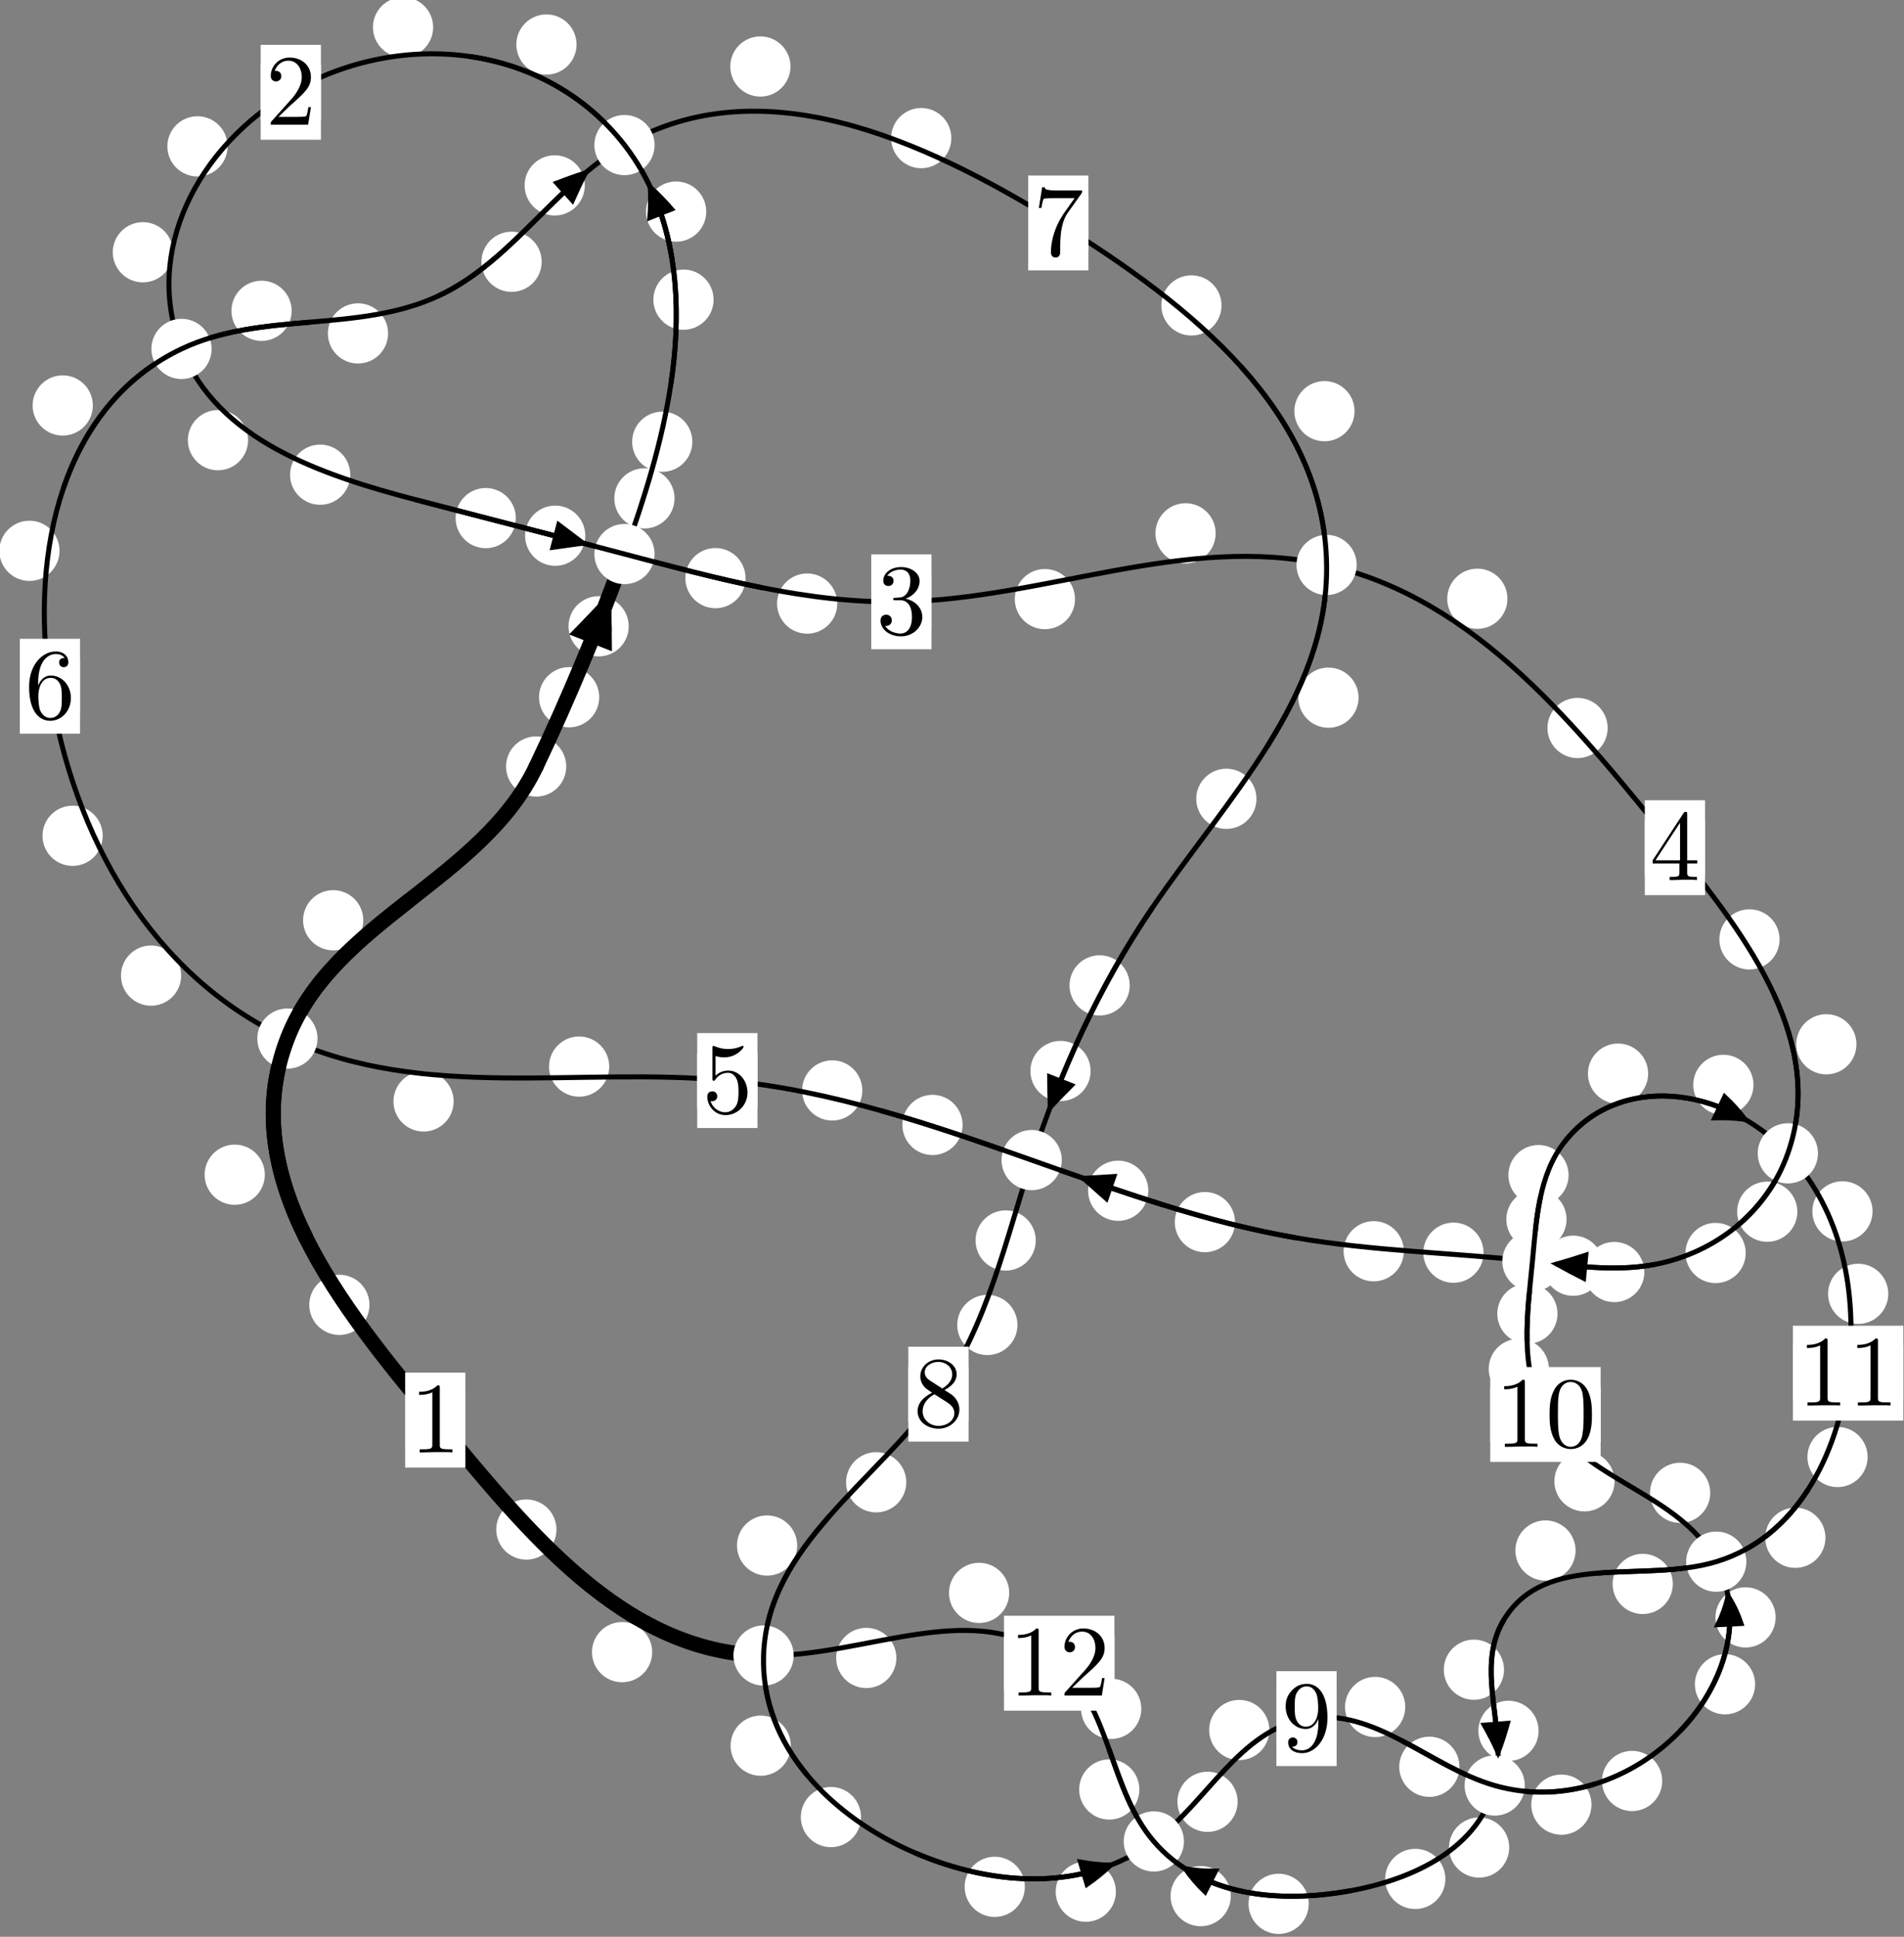 <?xml version="1.0"?>
<!-- Created by MetaPost 1.999 on 2021.07.06:0005 -->
<svg version="1.1" xmlns="http://www.w3.org/2000/svg" xmlns:xlink="http://www.w3.org/1999/xlink" width="189.033" height="192.262" viewBox="0 0 189.033 192.262">
<rect x="0" y="0" width="189.033" height="192.262" fill="#808080" stroke="none"/>
<!-- Original BoundingBox: -62.066071 -136.981537 126.967224 55.280914 -->
  <defs>
    <g transform="scale(0.01,0.01)" id="GLYPHcmr10_48">
      <path style="fill-rule: evenodd;" d="M460 -320C460 -400,455 -480,420 -554C374 -650,292 -666,250 -666C190 -666,117 -640,76 -547C44 -478,39 -400,39 -320C39 -245,43 -155,84 -79C127 2,200 22,249 22C303 22,379 1,423 -94C455 -163,460 -241,460 -320M249 -0C210 -0,151 -25,133 -121C122 -181,122 -273,122 -332C122 -396,122 -462,130 -516C149 -635,224 -644,249 -644C282 -644,348 -626,367 -527C377 -471,377 -395,377 -332C377 -257,377 -189,366 -125C351 -30,294 -0,249 -0"></path>
    </g>
    <g transform="scale(0.01,0.01)" id="GLYPHcmr10_49">
      <path style="fill-rule: evenodd;" d="M294 -640C294 -664,294 -666,271 -666C209 -602,121 -602,89 -602L89 -571C109 -571,168 -571,220 -597L220 -79C220 -43,217 -31,127 -31L95 -31L95 -0L257 -0L130 -3L217 -3L257 -3L297 -3L384 -3L419 -0L419 -31L387 -31C297 -31,294 -42,294 -79"></path>
    </g>
    <g transform="scale(0.01,0.01)" id="GLYPHcmr10_50">
      <path style="fill-rule: evenodd;" d="M127 -77L233 -180C389 -318,449 -372,449 -472C449 -586,359 -666,237 -666C124 -666,50 -574,50 -485C50 -429,100 -429,103 -429C120 -429,155 -441,155 -482C155 -508,137 -534,102 -534C94 -534,92 -534,89 -533C112 -598,166 -635,224 -635C315 -635,358 -554,358 -472C358 -392,308 -313,253 -251L61 -37C50 -26,50 -24,50 -0L421 -0L449 -174L424 -174C419 -144,412 -100,402 -85C395 -77,329 -77,307 -77"></path>
    </g>
    <g transform="scale(0.01,0.01)" id="GLYPHcmr10_51">
      <path style="fill-rule: evenodd;" d="M290 -352C372 -379,430 -449,430 -528C430 -610,342 -666,246 -666C145 -666,69 -606,69 -530C69 -497,91 -478,120 -478C151 -478,171 -500,171 -529C171 -579,124 -579,109 -579C140 -628,206 -641,242 -641C283 -641,338 -619,338 -529C338 -517,336 -459,310 -415C280 -367,246 -364,221 -363C213 -362,189 -360,182 -360C174 -359,167 -358,167 -348C167 -337,174 -337,191 -337L235 -337C317 -337,354 -269,354 -171C354 -35,285 -6,241 -6C198 -6,123 -23,88 -82C123 -77,154 -99,154 -137C154 -173,127 -193,98 -193C74 -193,42 -179,42 -135C42 -44,135 22,244 22C366 22,457 -69,457 -171C457 -253,394 -331,290 -352"></path>
    </g>
    <g transform="scale(0.01,0.01)" id="GLYPHcmr10_52">
      <path style="fill-rule: evenodd;" d="M294 -165L294 -78C294 -42,292 -31,218 -31L197 -31L197 -0L332 -0L238 -3L290 -3L332 -3L374 -3L427 -3L468 -0L468 -31L447 -31C373 -31,371 -42,371 -78L371 -165L471 -165L471 -196L371 -196L371 -651C371 -671,371 -677,355 -677C346 -677,343 -677,335 -665L28 -196L28 -165M300 -196L56 -196L300 -569"></path>
    </g>
    <g transform="scale(0.01,0.01)" id="GLYPHcmr10_53">
      <path style="fill-rule: evenodd;" d="M449 -201C449 -320,367 -420,259 -420C211 -420,168 -404,132 -369L132 -564C152 -558,185 -551,217 -551C340 -551,410 -642,410 -655C410 -661,407 -666,400 -666C399 -666,397 -666,392 -663C372 -654,323 -634,256 -634C216 -634,170 -641,123 -662C115 -665,113 -665,111 -665C101 -665,101 -657,101 -641L101 -345C101 -327,101 -319,115 -319C122 -319,124 -322,128 -328C139 -344,176 -398,257 -398C309 -398,334 -352,342 -334C358 -297,360 -258,360 -208C360 -173,360 -113,336 -71C312 -32,275 -6,229 -6C156 -6,99 -59,82 -118C85 -117,88 -116,99 -116C132 -116,149 -141,149 -165C149 -189,132 -214,99 -214C85 -214,50 -207,50 -161C50 -75,119 22,231 22C347 22,449 -74,449 -201"></path>
    </g>
    <g transform="scale(0.01,0.01)" id="GLYPHcmr10_54">
      <path style="fill-rule: evenodd;" d="M132 -328L132 -352C132 -605,256 -641,307 -641C331 -641,373 -635,395 -601C380 -601,340 -601,340 -556C340 -525,364 -510,386 -510C402 -510,432 -519,432 -558C432 -618,388 -666,305 -666C177 -666,42 -537,42 -316C42 -49,158 22,251 22C362 22,457 -72,457 -204C457 -331,368 -427,257 -427C189 -427,152 -376,132 -328M251 -6C188 -6,158 -66,152 -81C134 -128,134 -208,134 -226C134 -304,166 -404,256 -404C272 -404,318 -404,349 -342C367 -305,367 -254,367 -205C367 -157,367 -107,350 -71C320 -11,274 -6,251 -6"></path>
    </g>
    <g transform="scale(0.01,0.01)" id="GLYPHcmr10_55">
      <path style="fill-rule: evenodd;" d="M476 -609C485 -621,485 -623,485 -644L242 -644C120 -644,118 -657,114 -676L89 -676L56 -470L81 -470C84 -486,93 -549,106 -561C113 -567,191 -567,204 -567L411 -567C400 -551,321 -442,299 -409C209 -274,176 -135,176 -33C176 -23,176 22,222 22C268 22,268 -23,268 -33L268 -84C268 -139,271 -194,279 -248C283 -271,297 -357,341 -419"></path>
    </g>
    <g transform="scale(0.01,0.01)" id="GLYPHcmr10_56">
      <path style="fill-rule: evenodd;" d="M163 -457C117 -487,113 -521,113 -538C113 -599,178 -641,249 -641C322 -641,386 -589,386 -517C386 -460,347 -412,287 -377M309 -362C381 -399,430 -451,430 -517C430 -609,341 -666,250 -666C150 -666,69 -592,69 -499C69 -481,71 -436,113 -389C124 -377,161 -352,186 -335C128 -306,42 -250,42 -151C42 -45,144 22,249 22C362 22,457 -61,457 -168C457 -204,446 -249,408 -291C389 -312,373 -322,309 -362M209 -320L332 -242C360 -223,407 -193,407 -132C407 -58,332 -6,250 -6C164 -6,92 -68,92 -151C92 -209,124 -273,209 -320"></path>
    </g>
    <g transform="scale(0.01,0.01)" id="GLYPHcmr10_57">
      <path style="fill-rule: evenodd;" d="M367 -318L367 -286C367 -52,263 -6,205 -6C188 -6,134 -8,107 -42C151 -42,159 -71,159 -88C159 -119,135 -134,113 -134C97 -134,67 -125,67 -86C67 -19,121 22,206 22C335 22,457 -114,457 -329C457 -598,342 -666,253 -666C198 -666,149 -648,106 -603C65 -558,42 -516,42 -441C42 -316,130 -218,242 -218C303 -218,344 -260,367 -318M243 -241C227 -241,181 -241,150 -304C132 -341,132 -391,132 -440C132 -494,132 -541,153 -578C180 -628,218 -641,253 -641C299 -641,332 -607,349 -562C361 -530,365 -467,365 -421C365 -338,331 -241,243 -241"></path>
    </g>
  </defs>
  <path d="M59.492 69.212C59.492 68.419,59.178 67.659,58.617 67.098C58.057 66.538,57.296 66.223,56.504 66.223C55.711 66.223,54.951 66.538,54.39 67.098C53.83 67.659,53.515 68.419,53.515 69.212C53.515 70.005,53.83 70.765,54.39 71.325C54.951 71.886,55.711 72.201,56.504 72.201C57.296 72.201,58.057 71.886,58.617 71.325C59.178 70.765,59.492 70.005,59.492 69.212Z" style="fill: rgb(100%,100%,100%);stroke: none;"></path>
  <path d="M56.219 76.091C56.219 75.299,55.904 74.538,55.343 73.978C54.783 73.418,54.023 73.103,53.23 73.103C52.437 73.103,51.677 73.418,51.117 73.978C50.556 74.538,50.241 75.299,50.241 76.091C50.241 76.884,50.556 77.644,51.117 78.205C51.677 78.765,52.437 79.08,53.23 79.08C54.023 79.08,54.783 78.765,55.343 78.205C55.904 77.644,56.219 76.884,56.219 76.091Z" style="fill: rgb(100%,100%,100%);stroke: none;"></path>
  <path d="M66.969 49.473C66.969 48.68,66.654 47.92,66.093 47.359C65.533 46.799,64.773 46.484,63.98 46.484C63.187 46.484,62.427 46.799,61.867 47.359C61.306 47.92,60.991 48.68,60.991 49.473C60.991 50.265,61.306 51.026,61.867 51.586C62.427 52.147,63.187 52.461,63.98 52.461C64.773 52.461,65.533 52.147,66.093 51.586C66.654 51.026,66.969 50.265,66.969 49.473Z" style="fill: rgb(100%,100%,100%);stroke: none;"></path>
  <path d="M62.42 62.173C62.42 61.38,62.105 60.62,61.544 60.059C60.984 59.499,60.223 59.184,59.431 59.184C58.638 59.184,57.878 59.499,57.317 60.059C56.757 60.62,56.442 61.38,56.442 62.173C56.442 62.965,56.757 63.725,57.317 64.286C57.878 64.846,58.638 65.161,59.431 65.161C60.223 65.161,60.984 64.846,61.544 64.286C62.105 63.725,62.42 62.965,62.42 62.173Z" style="fill: rgb(100%,100%,100%);stroke: none;"></path>
  <path d="M70.847 29.748C70.847 28.955,70.532 28.195,69.972 27.635C69.411 27.074,68.651 26.759,67.858 26.759C67.066 26.759,66.305 27.074,65.745 27.635C65.184 28.195,64.869 28.955,64.869 29.748C64.869 30.541,65.184 31.301,65.745 31.861C66.305 32.422,67.066 32.737,67.858 32.737C68.651 32.737,69.411 32.422,69.972 31.861C70.532 31.301,70.847 30.541,70.847 29.748Z" style="fill: rgb(100%,100%,100%);stroke: none;"></path>
  <path d="M68.739 43.853C68.739 43.061,68.424 42.301,67.863 41.74C67.303 41.18,66.543 40.865,65.75 40.865C64.957 40.865,64.197 41.18,63.637 41.74C63.076 42.301,62.761 43.061,62.761 43.853C62.761 44.646,63.076 45.406,63.637 45.967C64.197 46.527,64.957 46.842,65.75 46.842C66.543 46.842,67.303 46.527,67.863 45.967C68.424 45.406,68.739 44.646,68.739 43.853Z" style="fill: rgb(100%,100%,100%);stroke: none;"></path>
  <path d="M57.24 4.419C57.24 3.627,56.925 2.867,56.365 2.306C55.804 1.746,55.044 1.431,54.252 1.431C53.459 1.431,52.699 1.746,52.138 2.306C51.578 2.867,51.263 3.627,51.263 4.419C51.263 5.212,51.578 5.972,52.138 6.533C52.699 7.093,53.459 7.408,54.252 7.408C55.044 7.408,55.804 7.093,56.365 6.533C56.925 5.972,57.24 5.212,57.24 4.419Z" style="fill: rgb(100%,100%,100%);stroke: none;"></path>
  <path d="M70.117 21.006C70.117 20.213,69.802 19.453,69.241 18.893C68.681 18.332,67.921 18.017,67.128 18.017C66.335 18.017,65.575 18.332,65.015 18.893C64.454 19.453,64.139 20.213,64.139 21.006C64.139 21.799,64.454 22.559,65.015 23.119C65.575 23.68,66.335 23.995,67.128 23.995C67.921 23.995,68.681 23.68,69.241 23.119C69.802 22.559,70.117 21.799,70.117 21.006Z" style="fill: rgb(100%,100%,100%);stroke: none;"></path>
  <path d="M22.594 14.529C22.594 13.736,22.279 12.976,21.719 12.416C21.158 11.855,20.398 11.54,19.606 11.54C18.813 11.54,18.053 11.855,17.492 12.416C16.932 12.976,16.617 13.736,16.617 14.529C16.617 15.322,16.932 16.082,17.492 16.642C18.053 17.203,18.813 17.518,19.606 17.518C20.398 17.518,21.158 17.203,21.719 16.642C22.279 16.082,22.594 15.322,22.594 14.529Z" style="fill: rgb(100%,100%,100%);stroke: none;"></path>
  <path d="M43.004 2.708C43.004 1.915,42.689 1.155,42.128 0.595C41.568 0.034,40.808 -0.281,40.015 -0.281C39.222 -0.281,38.462 0.034,37.902 0.595C37.341 1.155,37.026 1.915,37.026 2.708C37.026 3.501,37.341 4.261,37.902 4.821C38.462 5.382,39.222 5.697,40.015 5.697C40.808 5.697,41.568 5.382,42.128 4.821C42.689 4.261,43.004 3.501,43.004 2.708Z" style="fill: rgb(100%,100%,100%);stroke: none;"></path>
  <path d="M24.629 43.696C24.629 42.904,24.314 42.144,23.753 41.583C23.193 41.023,22.433 40.708,21.64 40.708C20.847 40.708,20.087 41.023,19.527 41.583C18.966 42.144,18.651 42.904,18.651 43.696C18.651 44.489,18.966 45.249,19.527 45.81C20.087 46.37,20.847 46.685,21.64 46.685C22.433 46.685,23.193 46.37,23.753 45.81C24.314 45.249,24.629 44.489,24.629 43.696Z" style="fill: rgb(100%,100%,100%);stroke: none;"></path>
  <path d="M17.174 25.042C17.174 24.25,16.859 23.49,16.299 22.929C15.738 22.369,14.978 22.054,14.185 22.054C13.393 22.054,12.632 22.369,12.072 22.929C11.511 23.49,11.197 24.25,11.197 25.042C11.197 25.835,11.511 26.595,12.072 27.156C12.632 27.716,13.393 28.031,14.185 28.031C14.978 28.031,15.738 27.716,16.299 27.156C16.859 26.595,17.174 25.835,17.174 25.042Z" style="fill: rgb(100%,100%,100%);stroke: none;"></path>
  <path d="M51.213 51.431C51.213 50.639,50.898 49.879,50.337 49.318C49.777 48.758,49.017 48.443,48.224 48.443C47.431 48.443,46.671 48.758,46.111 49.318C45.55 49.879,45.235 50.639,45.235 51.431C45.235 52.224,45.55 52.984,46.111 53.545C46.671 54.105,47.431 54.42,48.224 54.42C49.017 54.42,49.777 54.105,50.337 53.545C50.898 52.984,51.213 52.224,51.213 51.431Z" style="fill: rgb(100%,100%,100%);stroke: none;"></path>
  <path d="M34.774 47.123C34.774 46.33,34.459 45.57,33.899 45.009C33.338 44.449,32.578 44.134,31.785 44.134C30.993 44.134,30.232 44.449,29.672 45.009C29.111 45.57,28.796 46.33,28.796 47.123C28.796 47.915,29.111 48.676,29.672 49.236C30.232 49.797,30.993 50.111,31.785 50.111C32.578 50.111,33.338 49.797,33.899 49.236C34.459 48.676,34.774 47.915,34.774 47.123Z" style="fill: rgb(100%,100%,100%);stroke: none;"></path>
  <path d="M74.021 57.39C74.021 56.598,73.707 55.837,73.146 55.277C72.586 54.716,71.825 54.402,71.033 54.402C70.24 54.402,69.48 54.716,68.919 55.277C68.359 55.837,68.044 56.598,68.044 57.39C68.044 58.183,68.359 58.943,68.919 59.504C69.48 60.064,70.24 60.379,71.033 60.379C71.825 60.379,72.586 60.064,73.146 59.504C73.707 58.943,74.021 58.183,74.021 57.39Z" style="fill: rgb(100%,100%,100%);stroke: none;"></path>
  <path d="M58.11 53.18C58.11 52.387,57.795 51.627,57.235 51.066C56.674 50.506,55.914 50.191,55.121 50.191C54.329 50.191,53.569 50.506,53.008 51.066C52.448 51.627,52.133 52.387,52.133 53.18C52.133 53.972,52.448 54.733,53.008 55.293C53.569 55.854,54.329 56.168,55.121 56.168C55.914 56.168,56.674 55.854,57.235 55.293C57.795 54.733,58.11 53.972,58.11 53.18Z" style="fill: rgb(100%,100%,100%);stroke: none;"></path>
  <path d="M106.728 59.472C106.728 58.68,106.413 57.919,105.853 57.359C105.292 56.798,104.532 56.484,103.739 56.484C102.947 56.484,102.187 56.798,101.626 57.359C101.066 57.919,100.751 58.68,100.751 59.472C100.751 60.265,101.066 61.025,101.626 61.586C102.187 62.146,102.947 62.461,103.739 62.461C104.532 62.461,105.292 62.146,105.853 61.586C106.413 61.025,106.728 60.265,106.728 59.472Z" style="fill: rgb(100%,100%,100%);stroke: none;"></path>
  <path d="M83.126 59.916C83.126 59.124,82.811 58.364,82.25 57.803C81.69 57.243,80.93 56.928,80.137 56.928C79.344 56.928,78.584 57.243,78.024 57.803C77.463 58.364,77.148 59.124,77.148 59.916C77.148 60.709,77.463 61.469,78.024 62.03C78.584 62.59,79.344 62.905,80.137 62.905C80.93 62.905,81.69 62.59,82.25 62.03C82.811 61.469,83.126 60.709,83.126 59.916Z" style="fill: rgb(100%,100%,100%);stroke: none;"></path>
  <path d="M149.662 59.437C149.662 58.644,149.347 57.884,148.786 57.324C148.226 56.763,147.466 56.448,146.673 56.448C145.88 56.448,145.12 56.763,144.56 57.324C143.999 57.884,143.684 58.644,143.684 59.437C143.684 60.23,143.999 60.99,144.56 61.55C145.12 62.111,145.88 62.426,146.673 62.426C147.466 62.426,148.226 62.111,148.786 61.55C149.347 60.99,149.662 60.23,149.662 59.437Z" style="fill: rgb(100%,100%,100%);stroke: none;"></path>
  <path d="M120.694 52.943C120.694 52.15,120.379 51.39,119.818 50.829C119.258 50.269,118.497 49.954,117.705 49.954C116.912 49.954,116.152 50.269,115.591 50.829C115.031 51.39,114.716 52.15,114.716 52.943C114.716 53.735,115.031 54.496,115.591 55.056C116.152 55.617,116.912 55.932,117.705 55.932C118.497 55.932,119.258 55.617,119.818 55.056C120.379 54.496,120.694 53.735,120.694 52.943Z" style="fill: rgb(100%,100%,100%);stroke: none;"></path>
  <path d="M176.679 93.252C176.679 92.46,176.364 91.7,175.804 91.139C175.243 90.579,174.483 90.264,173.69 90.264C172.898 90.264,172.137 90.579,171.577 91.139C171.017 91.7,170.702 92.46,170.702 93.252C170.702 94.045,171.017 94.805,171.577 95.366C172.137 95.926,172.898 96.241,173.69 96.241C174.483 96.241,175.243 95.926,175.804 95.366C176.364 94.805,176.679 94.045,176.679 93.252Z" style="fill: rgb(100%,100%,100%);stroke: none;"></path>
  <path d="M159.611 72.268C159.611 71.475,159.296 70.715,158.736 70.154C158.175 69.594,157.415 69.279,156.622 69.279C155.83 69.279,155.069 69.594,154.509 70.154C153.948 70.715,153.633 71.475,153.633 72.268C153.633 73.06,153.948 73.82,154.509 74.381C155.069 74.941,155.83 75.256,156.622 75.256C157.415 75.256,158.175 74.941,158.736 74.381C159.296 73.82,159.611 73.06,159.611 72.268Z" style="fill: rgb(100%,100%,100%);stroke: none;"></path>
  <path d="M178.444 120.286C178.444 119.493,178.129 118.733,177.568 118.172C177.008 117.612,176.248 117.297,175.455 117.297C174.662 117.297,173.902 117.612,173.342 118.172C172.781 118.733,172.466 119.493,172.466 120.286C172.466 121.078,172.781 121.839,173.342 122.399C173.902 122.959,174.662 123.274,175.455 123.274C176.248 123.274,177.008 122.959,177.568 122.399C178.129 121.839,178.444 121.078,178.444 120.286Z" style="fill: rgb(100%,100%,100%);stroke: none;"></path>
  <path d="M184.311 103.666C184.311 102.873,183.996 102.113,183.436 101.552C182.875 100.992,182.115 100.677,181.323 100.677C180.53 100.677,179.77 100.992,179.209 101.552C178.649 102.113,178.334 102.873,178.334 103.666C178.334 104.458,178.649 105.218,179.209 105.779C179.77 106.339,180.53 106.654,181.323 106.654C182.115 106.654,182.875 106.339,183.436 105.779C183.996 105.218,184.311 104.458,184.311 103.666Z" style="fill: rgb(100%,100%,100%);stroke: none;"></path>
  <path d="M163.258 126.273C163.258 125.48,162.943 124.72,162.383 124.159C161.822 123.599,161.062 123.284,160.27 123.284C159.477 123.284,158.717 123.599,158.156 124.159C157.596 124.72,157.281 125.48,157.281 126.273C157.281 127.065,157.596 127.826,158.156 128.386C158.717 128.947,159.477 129.261,160.27 129.261C161.062 129.261,161.822 128.947,162.383 128.386C162.943 127.826,163.258 127.065,163.258 126.273Z" style="fill: rgb(100%,100%,100%);stroke: none;"></path>
  <path d="M173.317 124.385C173.317 123.592,173.002 122.832,172.442 122.271C171.881 121.711,171.121 121.396,170.328 121.396C169.536 121.396,168.775 121.711,168.215 122.271C167.655 122.832,167.34 123.592,167.34 124.385C167.34 125.177,167.655 125.937,168.215 126.498C168.775 127.058,169.536 127.373,170.328 127.373C171.121 127.373,171.881 127.058,172.442 126.498C173.002 125.937,173.317 125.177,173.317 124.385Z" style="fill: rgb(100%,100%,100%);stroke: none;"></path>
  <path d="M147.291 124.356C147.291 123.563,146.976 122.803,146.415 122.242C145.855 121.682,145.095 121.367,144.302 121.367C143.509 121.367,142.749 121.682,142.189 122.242C141.628 122.803,141.313 123.563,141.313 124.356C141.313 125.148,141.628 125.908,142.189 126.469C142.749 127.029,143.509 127.344,144.302 127.344C145.095 127.344,145.855 127.029,146.415 126.469C146.976 125.908,147.291 125.148,147.291 124.356Z" style="fill: rgb(100%,100%,100%);stroke: none;"></path>
  <path d="M159.175 125.647C159.175 124.855,158.86 124.095,158.3 123.534C157.739 122.974,156.979 122.659,156.187 122.659C155.394 122.659,154.634 122.974,154.073 123.534C153.513 124.095,153.198 124.855,153.198 125.647C153.198 126.44,153.513 127.2,154.073 127.761C154.634 128.321,155.394 128.636,156.187 128.636C156.979 128.636,157.739 128.321,158.3 127.761C158.86 127.2,159.175 126.44,159.175 125.647Z" style="fill: rgb(100%,100%,100%);stroke: none;"></path>
  <path d="M122.613 121.318C122.613 120.525,122.298 119.765,121.737 119.205C121.177 118.644,120.417 118.329,119.624 118.329C118.831 118.329,118.071 118.644,117.511 119.205C116.95 119.765,116.635 120.525,116.635 121.318C116.635 122.111,116.95 122.871,117.511 123.431C118.071 123.992,118.831 124.307,119.624 124.307C120.417 124.307,121.177 123.992,121.737 123.431C122.298 122.871,122.613 122.111,122.613 121.318Z" style="fill: rgb(100%,100%,100%);stroke: none;"></path>
  <path d="M139.373 124.211C139.373 123.419,139.058 122.658,138.498 122.098C137.937 121.537,137.177 121.222,136.385 121.222C135.592 121.222,134.832 121.537,134.271 122.098C133.711 122.658,133.396 123.419,133.396 124.211C133.396 125.004,133.711 125.764,134.271 126.325C134.832 126.885,135.592 127.2,136.385 127.2C137.177 127.2,137.937 126.885,138.498 126.325C139.058 125.764,139.373 125.004,139.373 124.211Z" style="fill: rgb(100%,100%,100%);stroke: none;"></path>
  <path d="M95.567 111.672C95.567 110.879,95.252 110.119,94.691 109.559C94.131 108.998,93.371 108.683,92.578 108.683C91.785 108.683,91.025 108.998,90.465 109.559C89.904 110.119,89.589 110.879,89.589 111.672C89.589 112.465,89.904 113.225,90.465 113.785C91.025 114.346,91.785 114.661,92.578 114.661C93.371 114.661,94.131 114.346,94.691 113.785C95.252 113.225,95.567 112.465,95.567 111.672Z" style="fill: rgb(100%,100%,100%);stroke: none;"></path>
  <path d="M114.006 118.204C114.006 117.412,113.691 116.651,113.131 116.091C112.57 115.53,111.81 115.216,111.017 115.216C110.225 115.216,109.464 115.53,108.904 116.091C108.344 116.651,108.029 117.412,108.029 118.204C108.029 118.997,108.344 119.757,108.904 120.318C109.464 120.878,110.225 121.193,111.017 121.193C111.81 121.193,112.57 120.878,113.131 120.318C113.691 119.757,114.006 118.997,114.006 118.204Z" style="fill: rgb(100%,100%,100%);stroke: none;"></path>
  <path d="M60.485 105.879C60.485 105.087,60.17 104.326,59.61 103.766C59.049 103.206,58.289 102.891,57.496 102.891C56.704 102.891,55.943 103.206,55.383 103.766C54.822 104.326,54.507 105.087,54.507 105.879C54.507 106.672,54.822 107.432,55.383 107.993C55.943 108.553,56.704 108.868,57.496 108.868C58.289 108.868,59.049 108.553,59.61 107.993C60.17 107.432,60.485 106.672,60.485 105.879Z" style="fill: rgb(100%,100%,100%);stroke: none;"></path>
  <path d="M85.613 108.246C85.613 107.454,85.298 106.693,84.737 106.133C84.177 105.572,83.417 105.257,82.624 105.257C81.831 105.257,81.071 105.572,80.511 106.133C79.95 106.693,79.635 107.454,79.635 108.246C79.635 109.039,79.95 109.799,80.511 110.36C81.071 110.92,81.831 111.235,82.624 111.235C83.417 111.235,84.177 110.92,84.737 110.36C85.298 109.799,85.613 109.039,85.613 108.246Z" style="fill: rgb(100%,100%,100%);stroke: none;"></path>
  <path d="M17.986 96.85C17.986 96.057,17.671 95.297,17.111 94.736C16.551 94.176,15.79 93.861,14.998 93.861C14.205 93.861,13.445 94.176,12.884 94.736C12.324 95.297,12.009 96.057,12.009 96.85C12.009 97.642,12.324 98.402,12.884 98.963C13.445 99.523,14.205 99.838,14.998 99.838C15.79 99.838,16.551 99.523,17.111 98.963C17.671 98.402,17.986 97.642,17.986 96.85Z" style="fill: rgb(100%,100%,100%);stroke: none;"></path>
  <path d="M45.04 109.34C45.04 108.548,44.725 107.787,44.164 107.227C43.604 106.667,42.844 106.352,42.051 106.352C41.258 106.352,40.498 106.667,39.938 107.227C39.377 107.787,39.062 108.548,39.062 109.34C39.062 110.133,39.377 110.893,39.938 111.454C40.498 112.014,41.258 112.329,42.051 112.329C42.844 112.329,43.604 112.014,44.164 111.454C44.725 110.893,45.04 110.133,45.04 109.34Z" style="fill: rgb(100%,100%,100%);stroke: none;"></path>
  <path d="M5.911 54.68C5.911 53.888,5.596 53.127,5.036 52.567C4.476 52.006,3.715 51.691,2.923 51.691C2.13 51.691,1.37 52.006,0.809 52.567C0.249 53.127,-0.066 53.888,-0.066 54.68C-0.066 55.473,0.249 56.233,0.809 56.794C1.37 57.354,2.13 57.669,2.923 57.669C3.715 57.669,4.476 57.354,5.036 56.794C5.596 56.233,5.911 55.473,5.911 54.68Z" style="fill: rgb(100%,100%,100%);stroke: none;"></path>
  <path d="M10.196 82.969C10.196 82.176,9.881 81.416,9.321 80.856C8.76 80.295,8 79.98,7.208 79.98C6.415 79.98,5.655 80.295,5.094 80.856C4.534 81.416,4.219 82.176,4.219 82.969C4.219 83.762,4.534 84.522,5.094 85.082C5.655 85.643,6.415 85.958,7.208 85.958C8 85.958,8.76 85.643,9.321 85.082C9.881 84.522,10.196 83.762,10.196 82.969Z" style="fill: rgb(100%,100%,100%);stroke: none;"></path>
  <path d="M28.956 30.854C28.956 30.061,28.641 29.301,28.08 28.74C27.52 28.18,26.76 27.865,25.967 27.865C25.174 27.865,24.414 28.18,23.854 28.74C23.293 29.301,22.978 30.061,22.978 30.854C22.978 31.646,23.293 32.407,23.854 32.967C24.414 33.528,25.174 33.842,25.967 33.842C26.76 33.842,27.52 33.528,28.08 32.967C28.641 32.407,28.956 31.646,28.956 30.854Z" style="fill: rgb(100%,100%,100%);stroke: none;"></path>
  <path d="M9.217 40.25C9.217 39.458,8.902 38.697,8.341 38.137C7.781 37.576,7.021 37.262,6.228 37.262C5.435 37.262,4.675 37.576,4.115 38.137C3.554 38.697,3.239 39.458,3.239 40.25C3.239 41.043,3.554 41.803,4.115 42.364C4.675 42.924,5.435 43.239,6.228 43.239C7.021 43.239,7.781 42.924,8.341 42.364C8.902 41.803,9.217 41.043,9.217 40.25Z" style="fill: rgb(100%,100%,100%);stroke: none;"></path>
  <path d="M53.779 25.986C53.779 25.193,53.464 24.433,52.904 23.873C52.343 23.312,51.583 22.997,50.791 22.997C49.998 22.997,49.238 23.312,48.677 23.873C48.117 24.433,47.802 25.193,47.802 25.986C47.802 26.779,48.117 27.539,48.677 28.099C49.238 28.66,49.998 28.975,50.791 28.975C51.583 28.975,52.343 28.66,52.904 28.099C53.464 27.539,53.779 26.779,53.779 25.986Z" style="fill: rgb(100%,100%,100%);stroke: none;"></path>
  <path d="M38.53 33.098C38.53 32.305,38.215 31.545,37.655 30.985C37.094 30.424,36.334 30.109,35.541 30.109C34.749 30.109,33.988 30.424,33.428 30.985C32.867 31.545,32.553 32.305,32.553 33.098C32.553 33.891,32.867 34.651,33.428 35.211C33.988 35.772,34.749 36.087,35.541 36.087C36.334 36.087,37.094 35.772,37.655 35.211C38.215 34.651,38.53 33.891,38.53 33.098Z" style="fill: rgb(100%,100%,100%);stroke: none;"></path>
  <path d="M78.48 6.602C78.48 5.809,78.165 5.049,77.605 4.488C77.044 3.928,76.284 3.613,75.491 3.613C74.699 3.613,73.939 3.928,73.378 4.488C72.818 5.049,72.503 5.809,72.503 6.602C72.503 7.394,72.818 8.154,73.378 8.715C73.939 9.275,74.699 9.59,75.491 9.59C76.284 9.59,77.044 9.275,77.605 8.715C78.165 8.154,78.48 7.394,78.48 6.602Z" style="fill: rgb(100%,100%,100%);stroke: none;"></path>
  <path d="M58.061 18.405C58.061 17.612,57.746 16.852,57.185 16.292C56.625 15.731,55.865 15.416,55.072 15.416C54.279 15.416,53.519 15.731,52.959 16.292C52.398 16.852,52.083 17.612,52.083 18.405C52.083 19.198,52.398 19.958,52.959 20.518C53.519 21.079,54.279 21.394,55.072 21.394C55.865 21.394,56.625 21.079,57.185 20.518C57.746 19.958,58.061 19.198,58.061 18.405Z" style="fill: rgb(100%,100%,100%);stroke: none;"></path>
  <path d="M121.276 30.319C121.276 29.526,120.961 28.766,120.4 28.205C119.84 27.645,119.08 27.33,118.287 27.33C117.494 27.33,116.734 27.645,116.174 28.205C115.613 28.766,115.298 29.526,115.298 30.319C115.298 31.111,115.613 31.871,116.174 32.432C116.734 32.992,117.494 33.307,118.287 33.307C119.08 33.307,119.84 32.992,120.4 32.432C120.961 31.871,121.276 31.111,121.276 30.319Z" style="fill: rgb(100%,100%,100%);stroke: none;"></path>
  <path d="M94.45 13.71C94.45 12.917,94.135 12.157,93.575 11.597C93.014 11.036,92.254 10.721,91.462 10.721C90.669 10.721,89.909 11.036,89.348 11.597C88.788 12.157,88.473 12.917,88.473 13.71C88.473 14.503,88.788 15.263,89.348 15.823C89.909 16.384,90.669 16.699,91.462 16.699C92.254 16.699,93.014 16.384,93.575 15.823C94.135 15.263,94.45 14.503,94.45 13.71Z" style="fill: rgb(100%,100%,100%);stroke: none;"></path>
  <path d="M134.88 69.258C134.88 68.465,134.565 67.705,134.004 67.144C133.444 66.584,132.684 66.269,131.891 66.269C131.098 66.269,130.338 66.584,129.778 67.144C129.217 67.705,128.902 68.465,128.902 69.258C128.902 70.05,129.217 70.81,129.778 71.371C130.338 71.931,131.098 72.246,131.891 72.246C132.684 72.246,133.444 71.931,134.004 71.371C134.565 70.81,134.88 70.05,134.88 69.258Z" style="fill: rgb(100%,100%,100%);stroke: none;"></path>
  <path d="M134.482 40.818C134.482 40.025,134.167 39.265,133.607 38.705C133.046 38.144,132.286 37.829,131.494 37.829C130.701 37.829,129.941 38.144,129.38 38.705C128.82 39.265,128.505 40.025,128.505 40.818C128.505 41.611,128.82 42.371,129.38 42.931C129.941 43.492,130.701 43.807,131.494 43.807C132.286 43.807,133.046 43.492,133.607 42.931C134.167 42.371,134.482 41.611,134.482 40.818Z" style="fill: rgb(100%,100%,100%);stroke: none;"></path>
  <path d="M112.161 97.819C112.161 97.026,111.847 96.266,111.286 95.705C110.726 95.145,109.965 94.83,109.173 94.83C108.38 94.83,107.62 95.145,107.059 95.705C106.499 96.266,106.184 97.026,106.184 97.819C106.184 98.611,106.499 99.371,107.059 99.932C107.62 100.492,108.38 100.807,109.173 100.807C109.965 100.807,110.726 100.492,111.286 99.932C111.847 99.371,112.161 98.611,112.161 97.819Z" style="fill: rgb(100%,100%,100%);stroke: none;"></path>
  <path d="M124.744 79.297C124.744 78.504,124.429 77.744,123.868 77.184C123.308 76.623,122.548 76.308,121.755 76.308C120.962 76.308,120.202 76.623,119.642 77.184C119.081 77.744,118.766 78.504,118.766 79.297C118.766 80.09,119.081 80.85,119.642 81.41C120.202 81.971,120.962 82.286,121.755 82.286C122.548 82.286,123.308 81.971,123.868 81.41C124.429 80.85,124.744 80.09,124.744 79.297Z" style="fill: rgb(100%,100%,100%);stroke: none;"></path>
  <path d="M102.831 123.142C102.831 122.349,102.517 121.589,101.956 121.029C101.396 120.468,100.635 120.153,99.843 120.153C99.05 120.153,98.29 120.468,97.729 121.029C97.169 121.589,96.854 122.349,96.854 123.142C96.854 123.935,97.169 124.695,97.729 125.255C98.29 125.816,99.05 126.131,99.843 126.131C100.635 126.131,101.396 125.816,101.956 125.255C102.517 124.695,102.831 123.935,102.831 123.142Z" style="fill: rgb(100%,100%,100%);stroke: none;"></path>
  <path d="M108.277 106.317C108.277 105.525,107.962 104.765,107.402 104.204C106.841 103.644,106.081 103.329,105.289 103.329C104.496 103.329,103.736 103.644,103.175 104.204C102.615 104.765,102.3 105.525,102.3 106.317C102.3 107.11,102.615 107.87,103.175 108.431C103.736 108.991,104.496 109.306,105.289 109.306C106.081 109.306,106.841 108.991,107.402 108.431C107.962 107.87,108.277 107.11,108.277 106.317Z" style="fill: rgb(100%,100%,100%);stroke: none;"></path>
  <path d="M89.977 147.145C89.977 146.352,89.662 145.592,89.101 145.032C88.541 144.471,87.781 144.156,86.988 144.156C86.195 144.156,85.435 144.471,84.875 145.032C84.314 145.592,83.999 146.352,83.999 147.145C83.999 147.938,84.314 148.698,84.875 149.258C85.435 149.819,86.195 150.134,86.988 150.134C87.781 150.134,88.541 149.819,89.101 149.258C89.662 148.698,89.977 147.938,89.977 147.145Z" style="fill: rgb(100%,100%,100%);stroke: none;"></path>
  <path d="M101.013 131.527C101.013 130.734,100.698 129.974,100.138 129.414C99.577 128.853,98.817 128.538,98.024 128.538C97.232 128.538,96.472 128.853,95.911 129.414C95.351 129.974,95.036 130.734,95.036 131.527C95.036 132.32,95.351 133.08,95.911 133.64C96.472 134.201,97.232 134.516,98.024 134.516C98.817 134.516,99.577 134.201,100.138 133.64C100.698 133.08,101.013 132.32,101.013 131.527Z" style="fill: rgb(100%,100%,100%);stroke: none;"></path>
  <path d="M78.511 173.293C78.511 172.5,78.196 171.74,77.635 171.18C77.075 170.619,76.315 170.304,75.522 170.304C74.729 170.304,73.969 170.619,73.409 171.18C72.848 171.74,72.533 172.5,72.533 173.293C72.533 174.086,72.848 174.846,73.409 175.406C73.969 175.967,74.729 176.282,75.522 176.282C76.315 176.282,77.075 175.967,77.635 175.406C78.196 174.846,78.511 174.086,78.511 173.293Z" style="fill: rgb(100%,100%,100%);stroke: none;"></path>
  <path d="M79.146 153.424C79.146 152.631,78.831 151.871,78.27 151.31C77.71 150.75,76.95 150.435,76.157 150.435C75.364 150.435,74.604 150.75,74.044 151.31C73.483 151.871,73.168 152.631,73.168 153.424C73.168 154.216,73.483 154.977,74.044 155.537C74.604 156.098,75.364 156.412,76.157 156.412C76.95 156.412,77.71 156.098,78.27 155.537C78.831 154.977,79.146 154.216,79.146 153.424Z" style="fill: rgb(100%,100%,100%);stroke: none;"></path>
  <path d="M101.749 187.305C101.749 186.512,101.435 185.752,100.874 185.192C100.314 184.631,99.553 184.316,98.761 184.316C97.968 184.316,97.208 184.631,96.647 185.192C96.087 185.752,95.772 186.512,95.772 187.305C95.772 188.098,96.087 188.858,96.647 189.418C97.208 189.979,97.968 190.294,98.761 190.294C99.553 190.294,100.314 189.979,100.874 189.418C101.435 188.858,101.749 188.098,101.749 187.305Z" style="fill: rgb(100%,100%,100%);stroke: none;"></path>
  <path d="M85.483 180.38C85.483 179.587,85.168 178.827,84.608 178.267C84.047 177.706,83.287 177.391,82.495 177.391C81.702 177.391,80.942 177.706,80.381 178.267C79.821 178.827,79.506 179.587,79.506 180.38C79.506 181.173,79.821 181.933,80.381 182.493C80.942 183.054,81.702 183.369,82.495 183.369C83.287 183.369,84.047 183.054,84.608 182.493C85.168 181.933,85.483 181.173,85.483 180.38Z" style="fill: rgb(100%,100%,100%);stroke: none;"></path>
  <path d="M122.874 178.863C122.874 178.071,122.559 177.311,121.999 176.75C121.439 176.19,120.678 175.875,119.886 175.875C119.093 175.875,118.333 176.19,117.772 176.75C117.212 177.311,116.897 178.071,116.897 178.863C116.897 179.656,117.212 180.416,117.772 180.977C118.333 181.537,119.093 181.852,119.886 181.852C120.678 181.852,121.439 181.537,121.999 180.977C122.559 180.416,122.874 179.656,122.874 178.863Z" style="fill: rgb(100%,100%,100%);stroke: none;"></path>
  <path d="M110.789 187.786C110.789 186.994,110.474 186.234,109.914 185.673C109.354 185.113,108.593 184.798,107.801 184.798C107.008 184.798,106.248 185.113,105.687 185.673C105.127 186.234,104.812 186.994,104.812 187.786C104.812 188.579,105.127 189.339,105.687 189.9C106.248 190.46,107.008 190.775,107.801 190.775C108.593 190.775,109.354 190.46,109.914 189.9C110.474 189.339,110.789 188.579,110.789 187.786Z" style="fill: rgb(100%,100%,100%);stroke: none;"></path>
  <path d="M139.516 169.451C139.516 168.658,139.202 167.898,138.641 167.338C138.081 166.777,137.32 166.462,136.528 166.462C135.735 166.462,134.975 166.777,134.414 167.338C133.854 167.898,133.539 168.658,133.539 169.451C133.539 170.244,133.854 171.004,134.414 171.564C134.975 172.125,135.735 172.44,136.528 172.44C137.32 172.44,138.081 172.125,138.641 171.564C139.202 171.004,139.516 170.244,139.516 169.451Z" style="fill: rgb(100%,100%,100%);stroke: none;"></path>
  <path d="M126.025 171.736C126.025 170.943,125.71 170.183,125.149 169.622C124.589 169.062,123.829 168.747,123.036 168.747C122.243 168.747,121.483 169.062,120.923 169.622C120.362 170.183,120.047 170.943,120.047 171.736C120.047 172.528,120.362 173.289,120.923 173.849C121.483 174.41,122.243 174.724,123.036 174.724C123.829 174.724,124.589 174.41,125.149 173.849C125.71 173.289,126.025 172.528,126.025 171.736Z" style="fill: rgb(100%,100%,100%);stroke: none;"></path>
  <path d="M158.006 179.147C158.006 178.355,157.691 177.594,157.131 177.034C156.57 176.473,155.81 176.159,155.017 176.159C154.225 176.159,153.465 176.473,152.904 177.034C152.344 177.594,152.029 178.355,152.029 179.147C152.029 179.94,152.344 180.7,152.904 181.261C153.465 181.821,154.225 182.136,155.017 182.136C155.81 182.136,156.57 181.821,157.131 181.261C157.691 180.7,158.006 179.94,158.006 179.147Z" style="fill: rgb(100%,100%,100%);stroke: none;"></path>
  <path d="M144.898 175.388C144.898 174.595,144.583 173.835,144.022 173.275C143.462 172.714,142.702 172.399,141.909 172.399C141.116 172.399,140.356 172.714,139.796 173.275C139.235 173.835,138.92 174.595,138.92 175.388C138.92 176.181,139.235 176.941,139.796 177.501C140.356 178.062,141.116 178.377,141.909 178.377C142.702 178.377,143.462 178.062,144.022 177.501C144.583 176.941,144.898 176.181,144.898 175.388Z" style="fill: rgb(100%,100%,100%);stroke: none;"></path>
  <path d="M174.251 167.196C174.251 166.403,173.936 165.643,173.375 165.083C172.815 164.522,172.055 164.207,171.262 164.207C170.469 164.207,169.709 164.522,169.148 165.083C168.588 165.643,168.273 166.403,168.273 167.196C168.273 167.989,168.588 168.749,169.148 169.309C169.709 169.87,170.469 170.185,171.262 170.185C172.055 170.185,172.815 169.87,173.375 169.309C173.936 168.749,174.251 167.989,174.251 167.196Z" style="fill: rgb(100%,100%,100%);stroke: none;"></path>
  <path d="M165.026 176.796C165.026 176.003,164.711 175.243,164.151 174.682C163.59 174.122,162.83 173.807,162.038 173.807C161.245 173.807,160.485 174.122,159.924 174.682C159.364 175.243,159.049 176.003,159.049 176.796C159.049 177.588,159.364 178.348,159.924 178.909C160.485 179.469,161.245 179.784,162.038 179.784C162.83 179.784,163.59 179.469,164.151 178.909C164.711 178.348,165.026 177.588,165.026 176.796Z" style="fill: rgb(100%,100%,100%);stroke: none;"></path>
  <path d="M169.795 148.192C169.795 147.4,169.48 146.639,168.919 146.079C168.359 145.518,167.599 145.203,166.806 145.203C166.013 145.203,165.253 145.518,164.693 146.079C164.132 146.639,163.817 147.4,163.817 148.192C163.817 148.985,164.132 149.745,164.693 150.306C165.253 150.866,166.013 151.181,166.806 151.181C167.599 151.181,168.359 150.866,168.919 150.306C169.48 149.745,169.795 148.985,169.795 148.192Z" style="fill: rgb(100%,100%,100%);stroke: none;"></path>
  <path d="M176.29 160.557C176.29 159.765,175.975 159.005,175.415 158.444C174.854 157.884,174.094 157.569,173.302 157.569C172.509 157.569,171.749 157.884,171.188 158.444C170.628 159.005,170.313 159.765,170.313 160.557C170.313 161.35,170.628 162.11,171.188 162.671C171.749 163.231,172.509 163.546,173.302 163.546C174.094 163.546,174.854 163.231,175.415 162.671C175.975 162.11,176.29 161.35,176.29 160.557Z" style="fill: rgb(100%,100%,100%);stroke: none;"></path>
  <path d="M153.779 135.889C153.779 135.096,153.464 134.336,152.904 133.775C152.343 133.215,151.583 132.9,150.79 132.9C149.998 132.9,149.238 133.215,148.677 133.775C148.117 134.336,147.802 135.096,147.802 135.889C147.802 136.681,148.117 137.442,148.677 138.002C149.238 138.563,149.998 138.878,150.79 138.878C151.583 138.878,152.343 138.563,152.904 138.002C153.464 137.442,153.779 136.681,153.779 135.889Z" style="fill: rgb(100%,100%,100%);stroke: none;"></path>
  <path d="M160.298 147.049C160.298 146.256,159.983 145.496,159.423 144.936C158.863 144.375,158.102 144.06,157.31 144.06C156.517 144.06,155.757 144.375,155.196 144.936C154.636 145.496,154.321 146.256,154.321 147.049C154.321 147.842,154.636 148.602,155.196 149.162C155.757 149.723,156.517 150.038,157.31 150.038C158.102 150.038,158.863 149.723,159.423 149.162C159.983 148.602,160.298 147.842,160.298 147.049Z" style="fill: rgb(100%,100%,100%);stroke: none;"></path>
  <path d="M155.53 121.042C155.53 120.249,155.215 119.489,154.655 118.929C154.094 118.368,153.334 118.053,152.541 118.053C151.749 118.053,150.989 118.368,150.428 118.929C149.868 119.489,149.553 120.249,149.553 121.042C149.553 121.835,149.868 122.595,150.428 123.155C150.989 123.716,151.749 124.031,152.541 124.031C153.334 124.031,154.094 123.716,154.655 123.155C155.215 122.595,155.53 121.835,155.53 121.042Z" style="fill: rgb(100%,100%,100%);stroke: none;"></path>
  <path d="M154.633 130.413C154.633 129.62,154.318 128.86,153.758 128.3C153.197 127.739,152.437 127.424,151.644 127.424C150.852 127.424,150.091 127.739,149.531 128.3C148.97 128.86,148.655 129.62,148.655 130.413C148.655 131.206,148.97 131.966,149.531 132.526C150.091 133.087,150.852 133.402,151.644 133.402C152.437 133.402,153.197 133.087,153.758 132.526C154.318 131.966,154.633 131.206,154.633 130.413Z" style="fill: rgb(100%,100%,100%);stroke: none;"></path>
  <path d="M163.63 106.58C163.63 105.787,163.315 105.027,162.754 104.466C162.194 103.906,161.434 103.591,160.641 103.591C159.848 103.591,159.088 103.906,158.528 104.466C157.967 105.027,157.652 105.787,157.652 106.58C157.652 107.372,157.967 108.133,158.528 108.693C159.088 109.254,159.848 109.568,160.641 109.568C161.434 109.568,162.194 109.254,162.754 108.693C163.315 108.133,163.63 107.372,163.63 106.58Z" style="fill: rgb(100%,100%,100%);stroke: none;"></path>
  <path d="M155.732 116.654C155.732 115.861,155.417 115.101,154.857 114.541C154.296 113.98,153.536 113.665,152.744 113.665C151.951 113.665,151.191 113.98,150.63 114.541C150.07 115.101,149.755 115.861,149.755 116.654C149.755 117.447,150.07 118.207,150.63 118.768C151.191 119.328,151.951 119.643,152.744 119.643C153.536 119.643,154.296 119.328,154.857 118.768C155.417 118.207,155.732 117.447,155.732 116.654Z" style="fill: rgb(100%,100%,100%);stroke: none;"></path>
  <path d="M185.912 120.251C185.912 119.458,185.597 118.698,185.036 118.138C184.476 117.577,183.716 117.262,182.923 117.262C182.13 117.262,181.37 117.577,180.81 118.138C180.249 118.698,179.934 119.458,179.934 120.251C179.934 121.044,180.249 121.804,180.81 122.364C181.37 122.925,182.13 123.24,182.923 123.24C183.716 123.24,184.476 122.925,185.036 122.364C185.597 121.804,185.912 121.044,185.912 120.251Z" style="fill: rgb(100%,100%,100%);stroke: none;"></path>
  <path d="M174.088 107.694C174.088 106.901,173.773 106.141,173.212 105.581C172.652 105.02,171.892 104.705,171.099 104.705C170.306 104.705,169.546 105.02,168.986 105.581C168.425 106.141,168.11 106.901,168.11 107.694C168.11 108.487,168.425 109.247,168.986 109.807C169.546 110.368,170.306 110.683,171.099 110.683C171.892 110.683,172.652 110.368,173.212 109.807C173.773 109.247,174.088 108.487,174.088 107.694Z" style="fill: rgb(100%,100%,100%);stroke: none;"></path>
  <path d="M185.421 144.637C185.421 143.844,185.106 143.084,184.546 142.523C183.985 141.963,183.225 141.648,182.432 141.648C181.64 141.648,180.879 141.963,180.319 142.523C179.758 143.084,179.444 143.844,179.444 144.637C179.444 145.429,179.758 146.19,180.319 146.75C180.879 147.311,181.64 147.625,182.432 147.625C183.225 147.625,183.985 147.311,184.546 146.75C185.106 146.19,185.421 145.429,185.421 144.637Z" style="fill: rgb(100%,100%,100%);stroke: none;"></path>
  <path d="M187.472 128.438C187.472 127.645,187.157 126.885,186.597 126.324C186.036 125.764,185.276 125.449,184.483 125.449C183.691 125.449,182.931 125.764,182.37 126.324C181.81 126.885,181.495 127.645,181.495 128.438C181.495 129.23,181.81 129.99,182.37 130.551C182.931 131.111,183.691 131.426,184.483 131.426C185.276 131.426,186.036 131.111,186.597 130.551C187.157 129.99,187.472 129.23,187.472 128.438Z" style="fill: rgb(100%,100%,100%);stroke: none;"></path>
  <path d="M166.081 157.236C166.081 156.443,165.766 155.683,165.206 155.123C164.645 154.562,163.885 154.247,163.092 154.247C162.3 154.247,161.539 154.562,160.979 155.123C160.418 155.683,160.104 156.443,160.104 157.236C160.104 158.029,160.418 158.789,160.979 159.349C161.539 159.91,162.3 160.225,163.092 160.225C163.885 160.225,164.645 159.91,165.206 159.349C165.766 158.789,166.081 158.029,166.081 157.236Z" style="fill: rgb(100%,100%,100%);stroke: none;"></path>
  <path d="M181.234 152.653C181.234 151.86,180.919 151.1,180.359 150.54C179.798 149.979,179.038 149.664,178.246 149.664C177.453 149.664,176.693 149.979,176.132 150.54C175.572 151.1,175.257 151.86,175.257 152.653C175.257 153.446,175.572 154.206,176.132 154.766C176.693 155.327,177.453 155.642,178.246 155.642C179.038 155.642,179.798 155.327,180.359 154.766C180.919 154.206,181.234 153.446,181.234 152.653Z" style="fill: rgb(100%,100%,100%);stroke: none;"></path>
  <path d="M149.321 165.751C149.321 164.958,149.006 164.198,148.445 163.637C147.885 163.077,147.125 162.762,146.332 162.762C145.539 162.762,144.779 163.077,144.219 163.637C143.658 164.198,143.343 164.958,143.343 165.751C143.343 166.543,143.658 167.303,144.219 167.864C144.779 168.424,145.539 168.739,146.332 168.739C147.125 168.739,147.885 168.424,148.445 167.864C149.006 167.303,149.321 166.543,149.321 165.751Z" style="fill: rgb(100%,100%,100%);stroke: none;"></path>
  <path d="M156.426 153.918C156.426 153.126,156.111 152.365,155.551 151.805C154.99 151.244,154.23 150.929,153.438 150.929C152.645 150.929,151.885 151.244,151.324 151.805C150.764 152.365,150.449 153.126,150.449 153.918C150.449 154.711,150.764 155.471,151.324 156.032C151.885 156.592,152.645 156.907,153.438 156.907C154.23 156.907,154.99 156.592,155.551 156.032C156.111 155.471,156.426 154.711,156.426 153.918Z" style="fill: rgb(100%,100%,100%);stroke: none;"></path>
  <path d="M149.838 183.402C149.838 182.61,149.523 181.85,148.963 181.289C148.403 180.729,147.642 180.414,146.85 180.414C146.057 180.414,145.297 180.729,144.736 181.289C144.176 181.85,143.861 182.61,143.861 183.402C143.861 184.195,144.176 184.955,144.736 185.516C145.297 186.076,146.057 186.391,146.85 186.391C147.642 186.391,148.403 186.076,148.963 185.516C149.523 184.955,149.838 184.195,149.838 183.402Z" style="fill: rgb(100%,100%,100%);stroke: none;"></path>
  <path d="M152.755 171.818C152.755 171.026,152.44 170.266,151.879 169.705C151.319 169.145,150.559 168.83,149.766 168.83C148.973 168.83,148.213 169.145,147.652 169.705C147.092 170.266,146.777 171.026,146.777 171.818C146.777 172.611,147.092 173.371,147.652 173.932C148.213 174.492,148.973 174.807,149.766 174.807C150.559 174.807,151.319 174.492,151.879 173.932C152.44 173.371,152.755 172.611,152.755 171.818Z" style="fill: rgb(100%,100%,100%);stroke: none;"></path>
  <path d="M129.934 188.993C129.934 188.2,129.619 187.44,129.059 186.879C128.498 186.319,127.738 186.004,126.945 186.004C126.153 186.004,125.392 186.319,124.832 186.879C124.271 187.44,123.957 188.2,123.957 188.993C123.957 189.785,124.271 190.546,124.832 191.106C125.392 191.667,126.153 191.982,126.945 191.982C127.738 191.982,128.498 191.667,129.059 191.106C129.619 190.546,129.934 189.785,129.934 188.993Z" style="fill: rgb(100%,100%,100%);stroke: none;"></path>
  <path d="M143.499 186.519C143.499 185.726,143.184 184.966,142.624 184.405C142.063 183.845,141.303 183.53,140.51 183.53C139.718 183.53,138.958 183.845,138.397 184.405C137.837 184.966,137.522 185.726,137.522 186.519C137.522 187.311,137.837 188.072,138.397 188.632C138.958 189.193,139.718 189.507,140.51 189.507C141.303 189.507,142.063 189.193,142.624 188.632C143.184 188.072,143.499 187.311,143.499 186.519Z" style="fill: rgb(100%,100%,100%);stroke: none;"></path>
  <path d="M113.12 177.641C113.12 176.848,112.805 176.088,112.244 175.527C111.684 174.967,110.924 174.652,110.131 174.652C109.338 174.652,108.578 174.967,108.018 175.527C107.457 176.088,107.142 176.848,107.142 177.641C107.142 178.433,107.457 179.194,108.018 179.754C108.578 180.315,109.338 180.629,110.131 180.629C110.924 180.629,111.684 180.315,112.244 179.754C112.805 179.194,113.12 178.433,113.12 177.641Z" style="fill: rgb(100%,100%,100%);stroke: none;"></path>
  <path d="M122.195 188.227C122.195 187.435,121.88 186.674,121.319 186.114C120.759 185.553,119.999 185.239,119.206 185.239C118.413 185.239,117.653 185.553,117.093 186.114C116.532 186.674,116.217 187.435,116.217 188.227C116.217 189.02,116.532 189.78,117.093 190.341C117.653 190.901,118.413 191.216,119.206 191.216C119.999 191.216,120.759 190.901,121.319 190.341C121.88 189.78,122.195 189.02,122.195 188.227Z" style="fill: rgb(100%,100%,100%);stroke: none;"></path>
  <path d="M100.196 158.125C100.196 157.332,99.881 156.572,99.32 156.011C98.76 155.451,98 155.136,97.207 155.136C96.414 155.136,95.654 155.451,95.094 156.011C94.533 156.572,94.218 157.332,94.218 158.125C94.218 158.917,94.533 159.678,95.094 160.238C95.654 160.798,96.414 161.113,97.207 161.113C98 161.113,98.76 160.798,99.32 160.238C99.881 159.678,100.196 158.917,100.196 158.125Z" style="fill: rgb(100%,100%,100%);stroke: none;"></path>
  <path d="M113.31 169.634C113.31 168.841,112.995 168.081,112.434 167.52C111.874 166.96,111.114 166.645,110.321 166.645C109.528 166.645,108.768 166.96,108.208 167.52C107.647 168.081,107.332 168.841,107.332 169.634C107.332 170.426,107.647 171.186,108.208 171.747C108.768 172.307,109.528 172.622,110.321 172.622C111.114 172.622,111.874 172.307,112.434 171.747C112.995 171.186,113.31 170.426,113.31 169.634Z" style="fill: rgb(100%,100%,100%);stroke: none;"></path>
  <path d="M64.75 164.008C64.75 163.215,64.435 162.455,63.874 161.894C63.314 161.334,62.554 161.019,61.761 161.019C60.968 161.019,60.208 161.334,59.648 161.894C59.087 162.455,58.772 163.215,58.772 164.008C58.772 164.8,59.087 165.561,59.648 166.121C60.208 166.682,60.968 166.996,61.761 166.996C62.554 166.996,63.314 166.682,63.874 166.121C64.435 165.561,64.75 164.8,64.75 164.008Z" style="fill: rgb(100%,100%,100%);stroke: none;"></path>
  <path d="M88.994 164.583C88.994 163.791,88.679 163.03,88.119 162.47C87.558 161.91,86.798 161.595,86.005 161.595C85.213 161.595,84.453 161.91,83.892 162.47C83.332 163.03,83.017 163.791,83.017 164.583C83.017 165.376,83.332 166.136,83.892 166.697C84.453 167.257,85.213 167.572,86.005 167.572C86.798 167.572,87.558 167.257,88.119 166.697C88.679 166.136,88.994 165.376,88.994 164.583Z" style="fill: rgb(100%,100%,100%);stroke: none;"></path>
  <path d="M36.681 129.533C36.681 128.741,36.366 127.98,35.806 127.42C35.245 126.859,34.485 126.544,33.692 126.544C32.9 126.544,32.14 126.859,31.579 127.42C31.019 127.98,30.704 128.741,30.704 129.533C30.704 130.326,31.019 131.086,31.579 131.647C32.14 132.207,32.9 132.522,33.692 132.522C34.485 132.522,35.245 132.207,35.806 131.647C36.366 131.086,36.681 130.326,36.681 129.533Z" style="fill: rgb(100%,100%,100%);stroke: none;"></path>
  <path d="M55.246 151.837C55.246 151.044,54.931 150.284,54.371 149.724C53.81 149.163,53.05 148.848,52.258 148.848C51.465 148.848,50.705 149.163,50.144 149.724C49.584 150.284,49.269 151.044,49.269 151.837C49.269 152.63,49.584 153.39,50.144 153.95C50.705 154.511,51.465 154.826,52.258 154.826C53.05 154.826,53.81 154.511,54.371 153.95C54.931 153.39,55.246 152.63,55.246 151.837Z" style="fill: rgb(100%,100%,100%);stroke: none;"></path>
  <path d="M36.068 91.353C36.068 90.561,35.753 89.8,35.193 89.24C34.632 88.679,33.872 88.365,33.079 88.365C32.287 88.365,31.526 88.679,30.966 89.24C30.405 89.8,30.091 90.561,30.091 91.353C30.091 92.146,30.405 92.906,30.966 93.467C31.526 94.027,32.287 94.342,33.079 94.342C33.872 94.342,34.632 94.027,35.193 93.467C35.753 92.906,36.068 92.146,36.068 91.353Z" style="fill: rgb(100%,100%,100%);stroke: none;"></path>
  <path d="M26.292 116.613C26.292 115.82,25.977 115.06,25.417 114.499C24.856 113.939,24.096 113.624,23.304 113.624C22.511 113.624,21.751 113.939,21.19 114.499C20.63 115.06,20.315 115.82,20.315 116.613C20.315 117.405,20.63 118.166,21.19 118.726C21.751 119.287,22.511 119.601,23.304 119.601C24.096 119.601,24.856 119.287,25.417 118.726C25.977 118.166,26.292 117.405,26.292 116.613Z" style="fill: rgb(100%,100%,100%);stroke: none;"></path>
  <path d="M53.23 76.091C56.504 69.212,59.431 62.173,62 55C63.98 49.473,65.75 43.853,66.618 38.044C67.858 29.748,67.128 21.006,62 14.4C54.252 4.419,40.015 2.708,28.871 9.162C19.606 14.529,14.185 25.042,18.02 34.637C21.64 43.696,31.785 47.123,41.341 49.627C48.224 51.431,55.121 53.18,62 55C71.033 57.39,80.137 59.916,89.492 59.74C103.739 59.472,117.705 52.943,131.707 56.082C146.673 59.437,156.622 72.268,166.289 84.153C173.69 93.252,181.323 103.666,177.5 114.492C175.455 120.286,170.328 124.385,164.275 125.521C160.27 126.273,156.187 125.647,152.143 125.208C144.302 124.356,136.385 124.211,128.611 122.869C119.624 121.318,111.017 118.204,102.426 115.161C92.578 111.672,82.624 108.246,72.212 107.265C57.496 105.879,42.051 109.34,28.533 103.099C14.998 96.85,7.208 82.969,4.959 68.121C2.923 54.68,6.228 40.25,18.02 34.637C25.967 30.854,35.541 33.098,43.515 29.379C50.791 25.986,55.072 18.405,62 14.4C75.491 6.602,91.462 13.71,105.069 22.135C118.287 30.319,131.494 40.818,131.707 56.082C131.891 69.258,121.755 79.297,114.397 90.128C109.173 97.819,105.289 106.317,102.426 115.161C99.843 123.142,98.024 131.527,93.171 138.396C86.988 147.145,76.157 153.424,75.808 164.341C75.522 173.293,82.495 180.38,90.948 183.979C98.761 187.305,107.801 187.786,114.554 182.8C119.886 178.863,123.036 171.736,129.714 170.605C136.528 169.451,141.909 175.388,148.399 177.249C155.017 179.147,162.038 176.796,166.833 171.805C171.262 167.196,173.302 160.557,170.396 155.027C166.806 148.192,157.31 147.049,153.434 140.415C150.79 135.889,151.644 130.413,152.143 125.208C152.541 121.042,152.744 116.654,155.333 113.351C160.641 106.58,171.099 107.694,177.5 114.492C182.923 120.251,184.483 128.438,183.486 136.316C182.432 144.637,178.246 152.653,170.396 155.027C163.092 157.236,153.438 153.918,149.292 160.821C146.332 165.751,149.766 171.818,148.399 177.249C146.85 183.402,140.51 186.519,134.09 187.69C126.945 188.993,119.206 188.227,114.554 182.8C110.131 177.641,110.321 169.634,105.162 165.106C97.207 158.125,86.005 164.583,75.808 164.341C61.761 164.008,52.258 151.837,43.213 140.971C33.692 129.533,23.304 116.613,28.533 103.099C33.079 91.353,47.856 87.383,53.23 76.091" style="stroke:rgb(0%,0%,0%); stroke-width: 0.498;stroke-linecap: round;stroke-linejoin: round;stroke-miterlimit: 10;fill: none;"></path>
  <path d="M53.23 76.091C56.504 69.212,59.431 62.173,62 55" style="stroke:rgb(0%,0%,0%); stroke-width: 1.494;stroke-linecap: round;stroke-linejoin: round;stroke-miterlimit: 10;fill: none;"></path>
  <path d="M75.808 164.341C61.761 164.008,52.258 151.837,43.213 140.971C33.692 129.533,23.304 116.613,28.533 103.099C33.079 91.353,47.856 87.383,53.23 76.091" style="stroke:rgb(0%,0%,0%); stroke-width: 1.494;stroke-linecap: round;stroke-linejoin: round;stroke-miterlimit: 10;fill: none;"></path>
  <path d="M64.989 55C64.989 54.207,64.674 53.447,64.113 52.887C63.553 52.326,62.793 52.011,62 52.011C61.207 52.011,60.447 52.326,59.887 52.887C59.326 53.447,59.011 54.207,59.011 55C59.011 55.793,59.326 56.553,59.887 57.113C60.447 57.674,61.207 57.989,62 57.989C62.793 57.989,63.553 57.674,64.113 57.113C64.674 56.553,64.989 55.793,64.989 55Z" style="fill: rgb(100%,100%,100%);stroke: none;"></path>
  <path d="M51.672 52.308C55.117 53.198,58.561 54.09,62 55C66.516 56.195,71.051 57.424,75.625 58.333" style="stroke:rgb(0%,0%,0%); stroke-width: 0.498;stroke-linecap: round;stroke-linejoin: round;stroke-miterlimit: 10;fill: none;"></path>
  <path d="M21.008 34.637C21.008 33.844,20.693 33.084,20.133 32.524C19.572 31.963,18.812 31.648,18.02 31.648C17.227 31.648,16.467 31.963,15.906 32.524C15.346 33.084,15.031 33.844,15.031 34.637C15.031 35.43,15.346 36.19,15.906 36.75C16.467 37.311,17.227 37.626,18.02 37.626C18.812 37.626,19.572 37.311,20.133 36.75C20.693 36.19,21.008 35.43,21.008 34.637Z" style="fill: rgb(100%,100%,100%);stroke: none;"></path>
  <path d="M6.304 48.444C8.35 42.454,12.124 37.444,18.02 34.637C21.993 32.745,26.374 32.361,30.758 31.984" style="stroke:rgb(0%,0%,0%); stroke-width: 0.498;stroke-linecap: round;stroke-linejoin: round;stroke-miterlimit: 10;fill: none;"></path>
  <path d="M134.696 56.082C134.696 55.289,134.381 54.529,133.82 53.969C133.26 53.408,132.5 53.093,131.707 53.093C130.914 53.093,130.154 53.408,129.594 53.969C129.033 54.529,128.718 55.289,128.718 56.082C128.718 56.875,129.033 57.635,129.594 58.195C130.154 58.756,130.914 59.071,131.707 59.071C132.5 59.071,133.26 58.756,133.82 58.195C134.381 57.635,134.696 56.875,134.696 56.082Z" style="fill: rgb(100%,100%,100%);stroke: none;"></path>
  <path d="M123.265 36.453C128.245 42.009,131.6 48.45,131.707 56.082C131.799 62.67,129.311 68.474,125.88 73.984" style="stroke:rgb(0%,0%,0%); stroke-width: 0.498;stroke-linecap: round;stroke-linejoin: round;stroke-miterlimit: 10;fill: none;"></path>
  <path d="M155.131 125.208C155.131 124.415,154.816 123.655,154.256 123.095C153.695 122.534,152.935 122.219,152.143 122.219C151.35 122.219,150.59 122.534,150.029 123.095C149.469 123.655,149.154 124.415,149.154 125.208C149.154 126.001,149.469 126.761,150.029 127.321C150.59 127.882,151.35 128.197,152.143 128.197C152.935 128.197,153.695 127.882,154.256 127.321C154.816 126.761,155.131 126.001,155.131 125.208Z" style="fill: rgb(100%,100%,100%);stroke: none;"></path>
  <path d="M151.61 133.066C151.555 130.481,151.893 127.81,152.143 125.208C152.342 123.125,152.492 120.986,152.916 118.956" style="stroke:rgb(0%,0%,0%); stroke-width: 0.498;stroke-linecap: round;stroke-linejoin: round;stroke-miterlimit: 10;fill: none;"></path>
  <path d="M31.522 103.099C31.522 102.306,31.207 101.546,30.647 100.986C30.086 100.425,29.326 100.11,28.533 100.11C27.741 100.11,26.981 100.425,26.42 100.986C25.86 101.546,25.545 102.306,25.545 103.099C25.545 103.892,25.86 104.652,26.42 105.212C26.981 105.773,27.741 106.088,28.533 106.088C29.326 106.088,30.086 105.773,30.647 105.212C31.207 104.652,31.522 103.892,31.522 103.099Z" style="fill: rgb(100%,100%,100%);stroke: none;"></path>
  <path d="M30.342 122.813C27.208 116.464,25.919 109.856,28.533 103.099C30.806 97.226,35.637 93.297,40.571 89.425" style="stroke:rgb(0%,0%,0%); stroke-width: 1.494;stroke-linecap: round;stroke-linejoin: round;stroke-miterlimit: 10;fill: none;"></path>
  <path d="M64.989 14.4C64.989 13.608,64.674 12.848,64.113 12.287C63.553 11.727,62.793 11.412,62 11.412C61.207 11.412,60.447 11.727,59.887 12.287C59.326 12.848,59.011 13.608,59.011 14.4C59.011 15.193,59.326 15.953,59.887 16.514C60.447 17.074,61.207 17.389,62 17.389C62.793 17.389,63.553 17.074,64.113 16.514C64.674 15.953,64.989 15.193,64.989 14.4Z" style="fill: rgb(100%,100%,100%);stroke: none;"></path>
  <path d="M66.697 25.588C66.029 21.54,64.564 17.703,62 14.4C58.126 9.41,52.63 6.487,46.709 5.618" style="stroke:rgb(0%,0%,0%); stroke-width: 0.498;stroke-linecap: round;stroke-linejoin: round;stroke-miterlimit: 10;fill: none;"></path>
  <path d="M105.415 115.161C105.415 114.368,105.1 113.608,104.539 113.047C103.979 112.487,103.219 112.172,102.426 112.172C101.633 112.172,100.873 112.487,100.313 113.047C99.752 113.608,99.437 114.368,99.437 115.161C99.437 115.953,99.752 116.714,100.313 117.274C100.873 117.835,101.633 118.149,102.426 118.149C103.219 118.149,103.979 117.835,104.539 117.274C105.1 116.714,105.415 115.953,105.415 115.161Z" style="fill: rgb(100%,100%,100%);stroke: none;"></path>
  <path d="M115.37 119.575C111.021 118.222,106.722 116.682,102.426 115.161C97.502 113.416,92.551 111.688,87.53 110.273" style="stroke:rgb(0%,0%,0%); stroke-width: 0.498;stroke-linecap: round;stroke-linejoin: round;stroke-miterlimit: 10;fill: none;"></path>
  <path d="M117.543 182.8C117.543 182.008,117.228 181.247,116.667 180.687C116.107 180.126,115.346 179.812,114.554 179.812C113.761 179.812,113.001 180.126,112.44 180.687C111.88 181.247,111.565 182.008,111.565 182.8C111.565 183.593,111.88 184.353,112.44 184.914C113.001 185.474,113.761 185.789,114.554 185.789C115.346 185.789,116.107 185.474,116.667 184.914C117.228 184.353,117.543 183.593,117.543 182.8Z" style="fill: rgb(100%,100%,100%);stroke: none;"></path>
  <path d="M123.387 187.769C119.978 187.062,116.88 185.514,114.554 182.8C112.342 180.22,111.284 176.929,110.134 173.716" style="stroke:rgb(0%,0%,0%); stroke-width: 0.498;stroke-linecap: round;stroke-linejoin: round;stroke-miterlimit: 10;fill: none;"></path>
  <path d="M173.385 155.027C173.385 154.234,173.07 153.474,172.51 152.914C171.949 152.353,171.189 152.038,170.396 152.038C169.604 152.038,168.844 152.353,168.283 152.914C167.723 153.474,167.408 154.234,167.408 155.027C167.408 155.82,167.723 156.58,168.283 157.14C168.844 157.701,169.604 158.016,170.396 158.016C171.189 158.016,171.949 157.701,172.51 157.14C173.07 156.58,173.385 155.82,173.385 155.027Z" style="fill: rgb(100%,100%,100%);stroke: none;"></path>
  <path d="M179.489 147.902C177.33 151.242,174.321 153.84,170.396 155.027C166.744 156.131,162.505 155.854,158.66 156.164" style="stroke:rgb(0%,0%,0%); stroke-width: 0.498;stroke-linecap: round;stroke-linejoin: round;stroke-miterlimit: 10;fill: none;"></path>
  <path d="M180.489 114.492C180.489 113.7,180.174 112.939,179.614 112.379C179.053 111.818,178.293 111.504,177.5 111.504C176.708 111.504,175.948 111.818,175.387 112.379C174.827 112.939,174.512 113.7,174.512 114.492C174.512 115.285,174.827 116.045,175.387 116.606C175.948 117.166,176.708 117.481,177.5 117.481C178.293 117.481,179.053 117.166,179.614 116.606C180.174 116.045,180.489 115.285,180.489 114.492Z" style="fill: rgb(100%,100%,100%);stroke: none;"></path>
  <path d="M176.103 98.675C178.459 103.769,179.411 109.079,177.5 114.492C176.478 117.389,174.685 119.862,172.391 121.753" style="stroke:rgb(0%,0%,0%); stroke-width: 0.498;stroke-linecap: round;stroke-linejoin: round;stroke-miterlimit: 10;fill: none;"></path>
  <path d="M151.387 177.249C151.387 176.456,151.072 175.696,150.512 175.136C149.952 174.575,149.191 174.26,148.399 174.26C147.606 174.26,146.846 174.575,146.285 175.136C145.725 175.696,145.41 176.456,145.41 177.249C145.41 178.042,145.725 178.802,146.285 179.363C146.846 179.923,147.606 180.238,148.399 180.238C149.191 180.238,149.952 179.923,150.512 179.363C151.072 178.802,151.387 178.042,151.387 177.249Z" style="fill: rgb(100%,100%,100%);stroke: none;"></path>
  <path d="M139.178 172.796C142.186 174.369,145.154 176.319,148.399 177.249C151.708 178.198,155.118 178.085,158.3 177.11" style="stroke:rgb(0%,0%,0%); stroke-width: 0.498;stroke-linecap: round;stroke-linejoin: round;stroke-miterlimit: 10;fill: none;"></path>
  <path d="M78.797 164.341C78.797 163.549,78.482 162.788,77.921 162.228C77.361 161.667,76.601 161.352,75.808 161.352C75.015 161.352,74.255 161.667,73.695 162.228C73.134 162.788,72.819 163.549,72.819 164.341C72.819 165.134,73.134 165.894,73.695 166.455C74.255 167.015,75.015 167.33,75.808 167.33C76.601 167.33,77.361 167.015,77.921 166.455C78.482 165.894,78.797 165.134,78.797 164.341Z" style="fill: rgb(100%,100%,100%);stroke: none;"></path>
  <path d="M82.302 150.555C78.778 154.583,75.983 158.882,75.808 164.341C75.665 168.817,77.337 172.827,80.101 176.167" style="stroke:rgb(0%,0%,0%); stroke-width: 0.498;stroke-linecap: round;stroke-linejoin: round;stroke-miterlimit: 10;fill: none;"></path>
  <path d="M53.23 76.091C55.849 70.588,58.246 64.982,60.416 59.287" style="stroke:rgb(0%,0%,0%); stroke-width: 0.498;stroke-linecap: round;stroke-linejoin: round;stroke-miterlimit: 10;fill: none;"></path>
  <path d="M60.504 64.287C60.493 62.62,60.463 60.953,60.416 59.287C59.271 60.499,58.114 61.699,56.943 62.885Z" style="stroke:rgb(0%,0%,0%); stroke-width: 0.498;fill: rgb(0%,0%,0%);"></path>
  <path d="M53.23 76.091C55.849 70.588,58.246 64.982,60.416 59.287" style="stroke:rgb(0%,0%,0%); stroke-width: 0.498;stroke-linecap: round;stroke-linejoin: round;stroke-miterlimit: 10;fill: none;"></path>
  <path d="M60.482 62.286C60.466 61.287,60.444 60.287,60.416 59.287C59.729 60.014,59.038 60.737,58.342 61.455Z" style="stroke:rgb(0%,0%,0%); stroke-width: 0.498;fill: rgb(0%,0%,0%);"></path>
  <path d="M66.618 38.044C67.61 31.407,67.341 24.485,64.568 18.599" style="stroke:rgb(0%,0%,0%); stroke-width: 0.498;stroke-linecap: round;stroke-linejoin: round;stroke-miterlimit: 10;fill: none;"></path>
  <path d="M66.659 20.751C66.006 19.993,65.31 19.273,64.568 18.599C64.616 19.6,64.599 20.601,64.525 21.599Z" style="stroke:rgb(0%,0%,0%); stroke-width: 0.498;fill: rgb(0%,0%,0%);"></path>
  <path d="M41.341 49.627C46.848 51.071,52.363 52.478,57.871 53.915" style="stroke:rgb(0%,0%,0%); stroke-width: 0.498;stroke-linecap: round;stroke-linejoin: round;stroke-miterlimit: 10;fill: none;"></path>
  <path d="M54.9 54.329L57.871 53.915L55.478 52.107Z" style="stroke:rgb(0%,0%,0%); stroke-width: 0.498;fill: rgb(0%,0%,0%);"></path>
  <path d="M164.275 125.521C161.071 126.122,157.817 125.842,154.573 125.481" style="stroke:rgb(0%,0%,0%); stroke-width: 0.498;stroke-linecap: round;stroke-linejoin: round;stroke-miterlimit: 10;fill: none;"></path>
  <path d="M157.441 124.603C156.494 124.917,155.534 125.203,154.573 125.481C155.45 125.965,156.33 126.441,157.222 126.889Z" style="stroke:rgb(0%,0%,0%); stroke-width: 0.498;fill: rgb(0%,0%,0%);"></path>
  <path d="M128.611 122.869C121.421 121.628,114.475 119.387,107.586 116.982" style="stroke:rgb(0%,0%,0%); stroke-width: 0.498;stroke-linecap: round;stroke-linejoin: round;stroke-miterlimit: 10;fill: none;"></path>
  <path d="M110.58 116.8C109.582 116.865,108.584 116.925,107.586 116.982C108.332 117.648,109.08 118.312,109.832 118.971Z" style="stroke:rgb(0%,0%,0%); stroke-width: 0.498;fill: rgb(0%,0%,0%);"></path>
  <path d="M43.515 29.379C49.336 26.665,53.24 21.27,58.116 17.17" style="stroke:rgb(0%,0%,0%); stroke-width: 0.498;stroke-linecap: round;stroke-linejoin: round;stroke-miterlimit: 10;fill: none;"></path>
  <path d="M56.823 19.877C57.23 18.961,57.656 18.056,58.116 17.17C57.165 17.471,56.223 17.811,55.287 18.17Z" style="stroke:rgb(0%,0%,0%); stroke-width: 0.498;fill: rgb(0%,0%,0%);"></path>
  <path d="M114.397 90.128C110.218 96.28,106.896 102.95,104.269 109.9" style="stroke:rgb(0%,0%,0%); stroke-width: 0.498;stroke-linecap: round;stroke-linejoin: round;stroke-miterlimit: 10;fill: none;"></path>
  <path d="M104.216 106.9C104.22 107.9,104.237 108.9,104.269 109.9C104.954 109.171,105.648 108.451,106.353 107.742Z" style="stroke:rgb(0%,0%,0%); stroke-width: 0.498;fill: rgb(0%,0%,0%);"></path>
  <path d="M90.948 183.979C97.198 186.64,104.234 187.48,110.256 185.157" style="stroke:rgb(0%,0%,0%); stroke-width: 0.498;stroke-linecap: round;stroke-linejoin: round;stroke-miterlimit: 10;fill: none;"></path>
  <path d="M107.929 187.05C108.751 186.479,109.529 185.849,110.256 185.157C109.253 185.132,108.257 185.028,107.271 184.85Z" style="stroke:rgb(0%,0%,0%); stroke-width: 0.498;fill: rgb(0%,0%,0%);"></path>
  <path d="M166.833 171.805C170.376 168.118,172.39 163.132,171.567 158.453" style="stroke:rgb(0%,0%,0%); stroke-width: 0.498;stroke-linecap: round;stroke-linejoin: round;stroke-miterlimit: 10;fill: none;"></path>
  <path d="M172.855 161.162C172.534 160.21,172.106 159.301,171.567 158.453C171.349 159.434,171.008 160.38,170.562 161.28Z" style="stroke:rgb(0%,0%,0%); stroke-width: 0.498;fill: rgb(0%,0%,0%);"></path>
  <path d="M155.333 113.351C159.579 107.934,167.122 107.564,173.246 111.113" style="stroke:rgb(0%,0%,0%); stroke-width: 0.498;stroke-linecap: round;stroke-linejoin: round;stroke-miterlimit: 10;fill: none;"></path>
  <path d="M170.25 110.965C171.236 110.93,172.239 110.979,173.246 111.113C172.629 110.306,171.954 109.562,171.232 108.89Z" style="stroke:rgb(0%,0%,0%); stroke-width: 0.498;fill: rgb(0%,0%,0%);"></path>
  <path d="M149.292 160.821C146.924 164.765,148.648 169.437,148.732 173.929" style="stroke:rgb(0%,0%,0%); stroke-width: 0.498;stroke-linecap: round;stroke-linejoin: round;stroke-miterlimit: 10;fill: none;"></path>
  <path d="M147.372 171.255C147.862 172.133,148.336 173.02,148.732 173.929C149.095 173.005,149.386 172.044,149.661 171.076Z" style="stroke:rgb(0%,0%,0%); stroke-width: 0.498;fill: rgb(0%,0%,0%);"></path>
  <path d="M134.09 187.69C128.374 188.732,122.278 188.451,117.686 185.518" style="stroke:rgb(0%,0%,0%); stroke-width: 0.498;stroke-linecap: round;stroke-linejoin: round;stroke-miterlimit: 10;fill: none;"></path>
  <path d="M120.677 185.748C119.672 185.766,118.673 185.693,117.686 185.518C118.26 186.34,118.915 187.098,119.638 187.796Z" style="stroke:rgb(0%,0%,0%); stroke-width: 0.498;fill: rgb(0%,0%,0%);"></path>
  <path d="M40.222 143.681L46.204 143.681L46.204 136.261L40.222 136.261Z" style="fill: rgb(100%,100%,100%);stroke: none;"></path>
  <path d="M40.222 145.681L46.204 145.681L46.204 138.261L40.222 138.261Z" style="fill: rgb(100%,100%,100%);stroke: none;"></path>
  <g transform="translate(40.722 144.181)" style="fill: rgb(0%,0%,0%);">
    <use xlink:href="#GLYPHcmr10_49"></use>
  </g>
  <path d="M25.88 11.873L31.862 11.873L31.862 4.452L25.88 4.452Z" style="fill: rgb(100%,100%,100%);stroke: none;"></path>
  <path d="M25.88 13.873L31.862 13.873L31.862 6.452L25.88 6.452Z" style="fill: rgb(100%,100%,100%);stroke: none;"></path>
  <g transform="translate(26.38 12.373)" style="fill: rgb(0%,0%,0%);">
    <use xlink:href="#GLYPHcmr10_50"></use>
  </g>
  <path d="M86.501 62.451L92.483 62.451L92.483 55.03L86.501 55.03Z" style="fill: rgb(100%,100%,100%);stroke: none;"></path>
  <path d="M86.501 64.451L92.483 64.451L92.483 57.03L86.501 57.03Z" style="fill: rgb(100%,100%,100%);stroke: none;"></path>
  <g transform="translate(87.001 62.951)" style="fill: rgb(0%,0%,0%);">
    <use xlink:href="#GLYPHcmr10_51"></use>
  </g>
  <path d="M163.298 86.863L169.28 86.863L169.28 79.442L163.298 79.442Z" style="fill: rgb(100%,100%,100%);stroke: none;"></path>
  <path d="M163.298 88.863L169.28 88.863L169.28 81.442L163.298 81.442Z" style="fill: rgb(100%,100%,100%);stroke: none;"></path>
  <g transform="translate(163.798 87.363)" style="fill: rgb(0%,0%,0%);">
    <use xlink:href="#GLYPHcmr10_52"></use>
  </g>
  <path d="M69.221 109.976L75.203 109.976L75.203 102.555L69.221 102.555Z" style="fill: rgb(100%,100%,100%);stroke: none;"></path>
  <path d="M69.221 111.976L75.203 111.976L75.203 104.555L69.221 104.555Z" style="fill: rgb(100%,100%,100%);stroke: none;"></path>
  <g transform="translate(69.721 110.476)" style="fill: rgb(0%,0%,0%);">
    <use xlink:href="#GLYPHcmr10_53"></use>
  </g>
  <path d="M1.968 70.831L7.949 70.831L7.949 63.411L1.968 63.411Z" style="fill: rgb(100%,100%,100%);stroke: none;"></path>
  <path d="M1.968 72.831L7.949 72.831L7.949 65.411L1.968 65.411Z" style="fill: rgb(100%,100%,100%);stroke: none;"></path>
  <g transform="translate(2.468 71.331)" style="fill: rgb(0%,0%,0%);">
    <use xlink:href="#GLYPHcmr10_54"></use>
  </g>
  <path d="M102.079 24.845L108.06 24.845L108.06 17.425L102.079 17.425Z" style="fill: rgb(100%,100%,100%);stroke: none;"></path>
  <path d="M102.079 26.845L108.06 26.845L108.06 19.425L102.079 19.425Z" style="fill: rgb(100%,100%,100%);stroke: none;"></path>
  <g transform="translate(102.579 25.345)" style="fill: rgb(0%,0%,0%);">
    <use xlink:href="#GLYPHcmr10_55"></use>
  </g>
  <path d="M90.18 141.106L96.161 141.106L96.161 133.686L90.18 133.686Z" style="fill: rgb(100%,100%,100%);stroke: none;"></path>
  <path d="M90.18 143.106L96.161 143.106L96.161 135.686L90.18 135.686Z" style="fill: rgb(100%,100%,100%);stroke: none;"></path>
  <g transform="translate(90.68 141.606)" style="fill: rgb(0%,0%,0%);">
    <use xlink:href="#GLYPHcmr10_56"></use>
  </g>
  <path d="M126.723 173.315L132.705 173.315L132.705 165.895L126.723 165.895Z" style="fill: rgb(100%,100%,100%);stroke: none;"></path>
  <path d="M126.723 175.315L132.705 175.315L132.705 167.895L126.723 167.895Z" style="fill: rgb(100%,100%,100%);stroke: none;"></path>
  <g transform="translate(127.223 173.815)" style="fill: rgb(0%,0%,0%);">
    <use xlink:href="#GLYPHcmr10_57"></use>
  </g>
  <path d="M147.953 143.125L158.916 143.125L158.916 135.705L147.953 135.705Z" style="fill: rgb(100%,100%,100%);stroke: none;"></path>
  <path d="M147.953 145.125L158.916 145.125L158.916 137.705L147.953 137.705Z" style="fill: rgb(100%,100%,100%);stroke: none;"></path>
  <g transform="translate(148.453 143.625)" style="fill: rgb(0%,0%,0%);">
    <use xlink:href="#GLYPHcmr10_49"></use>
    <use xlink:href="#GLYPHcmr10_48" x="5"></use>
  </g>
  <path d="M178.005 139.026L188.967 139.026L188.967 131.606L178.005 131.606Z" style="fill: rgb(100%,100%,100%);stroke: none;"></path>
  <path d="M178.005 141.026L188.967 141.026L188.967 133.606L178.005 133.606Z" style="fill: rgb(100%,100%,100%);stroke: none;"></path>
  <g transform="translate(178.505 139.526)" style="fill: rgb(0%,0%,0%);">
    <use xlink:href="#GLYPHcmr10_49"></use>
    <use xlink:href="#GLYPHcmr10_49" x="5"></use>
  </g>
  <path d="M99.68 167.816L110.643 167.816L110.643 160.396L99.68 160.396Z" style="fill: rgb(100%,100%,100%);stroke: none;"></path>
  <path d="M99.68 169.816L110.643 169.816L110.643 162.396L99.68 162.396Z" style="fill: rgb(100%,100%,100%);stroke: none;"></path>
  <g transform="translate(100.18 168.316)" style="fill: rgb(0%,0%,0%);">
    <use xlink:href="#GLYPHcmr10_49"></use>
    <use xlink:href="#GLYPHcmr10_50" x="5"></use>
  </g>
</svg>
